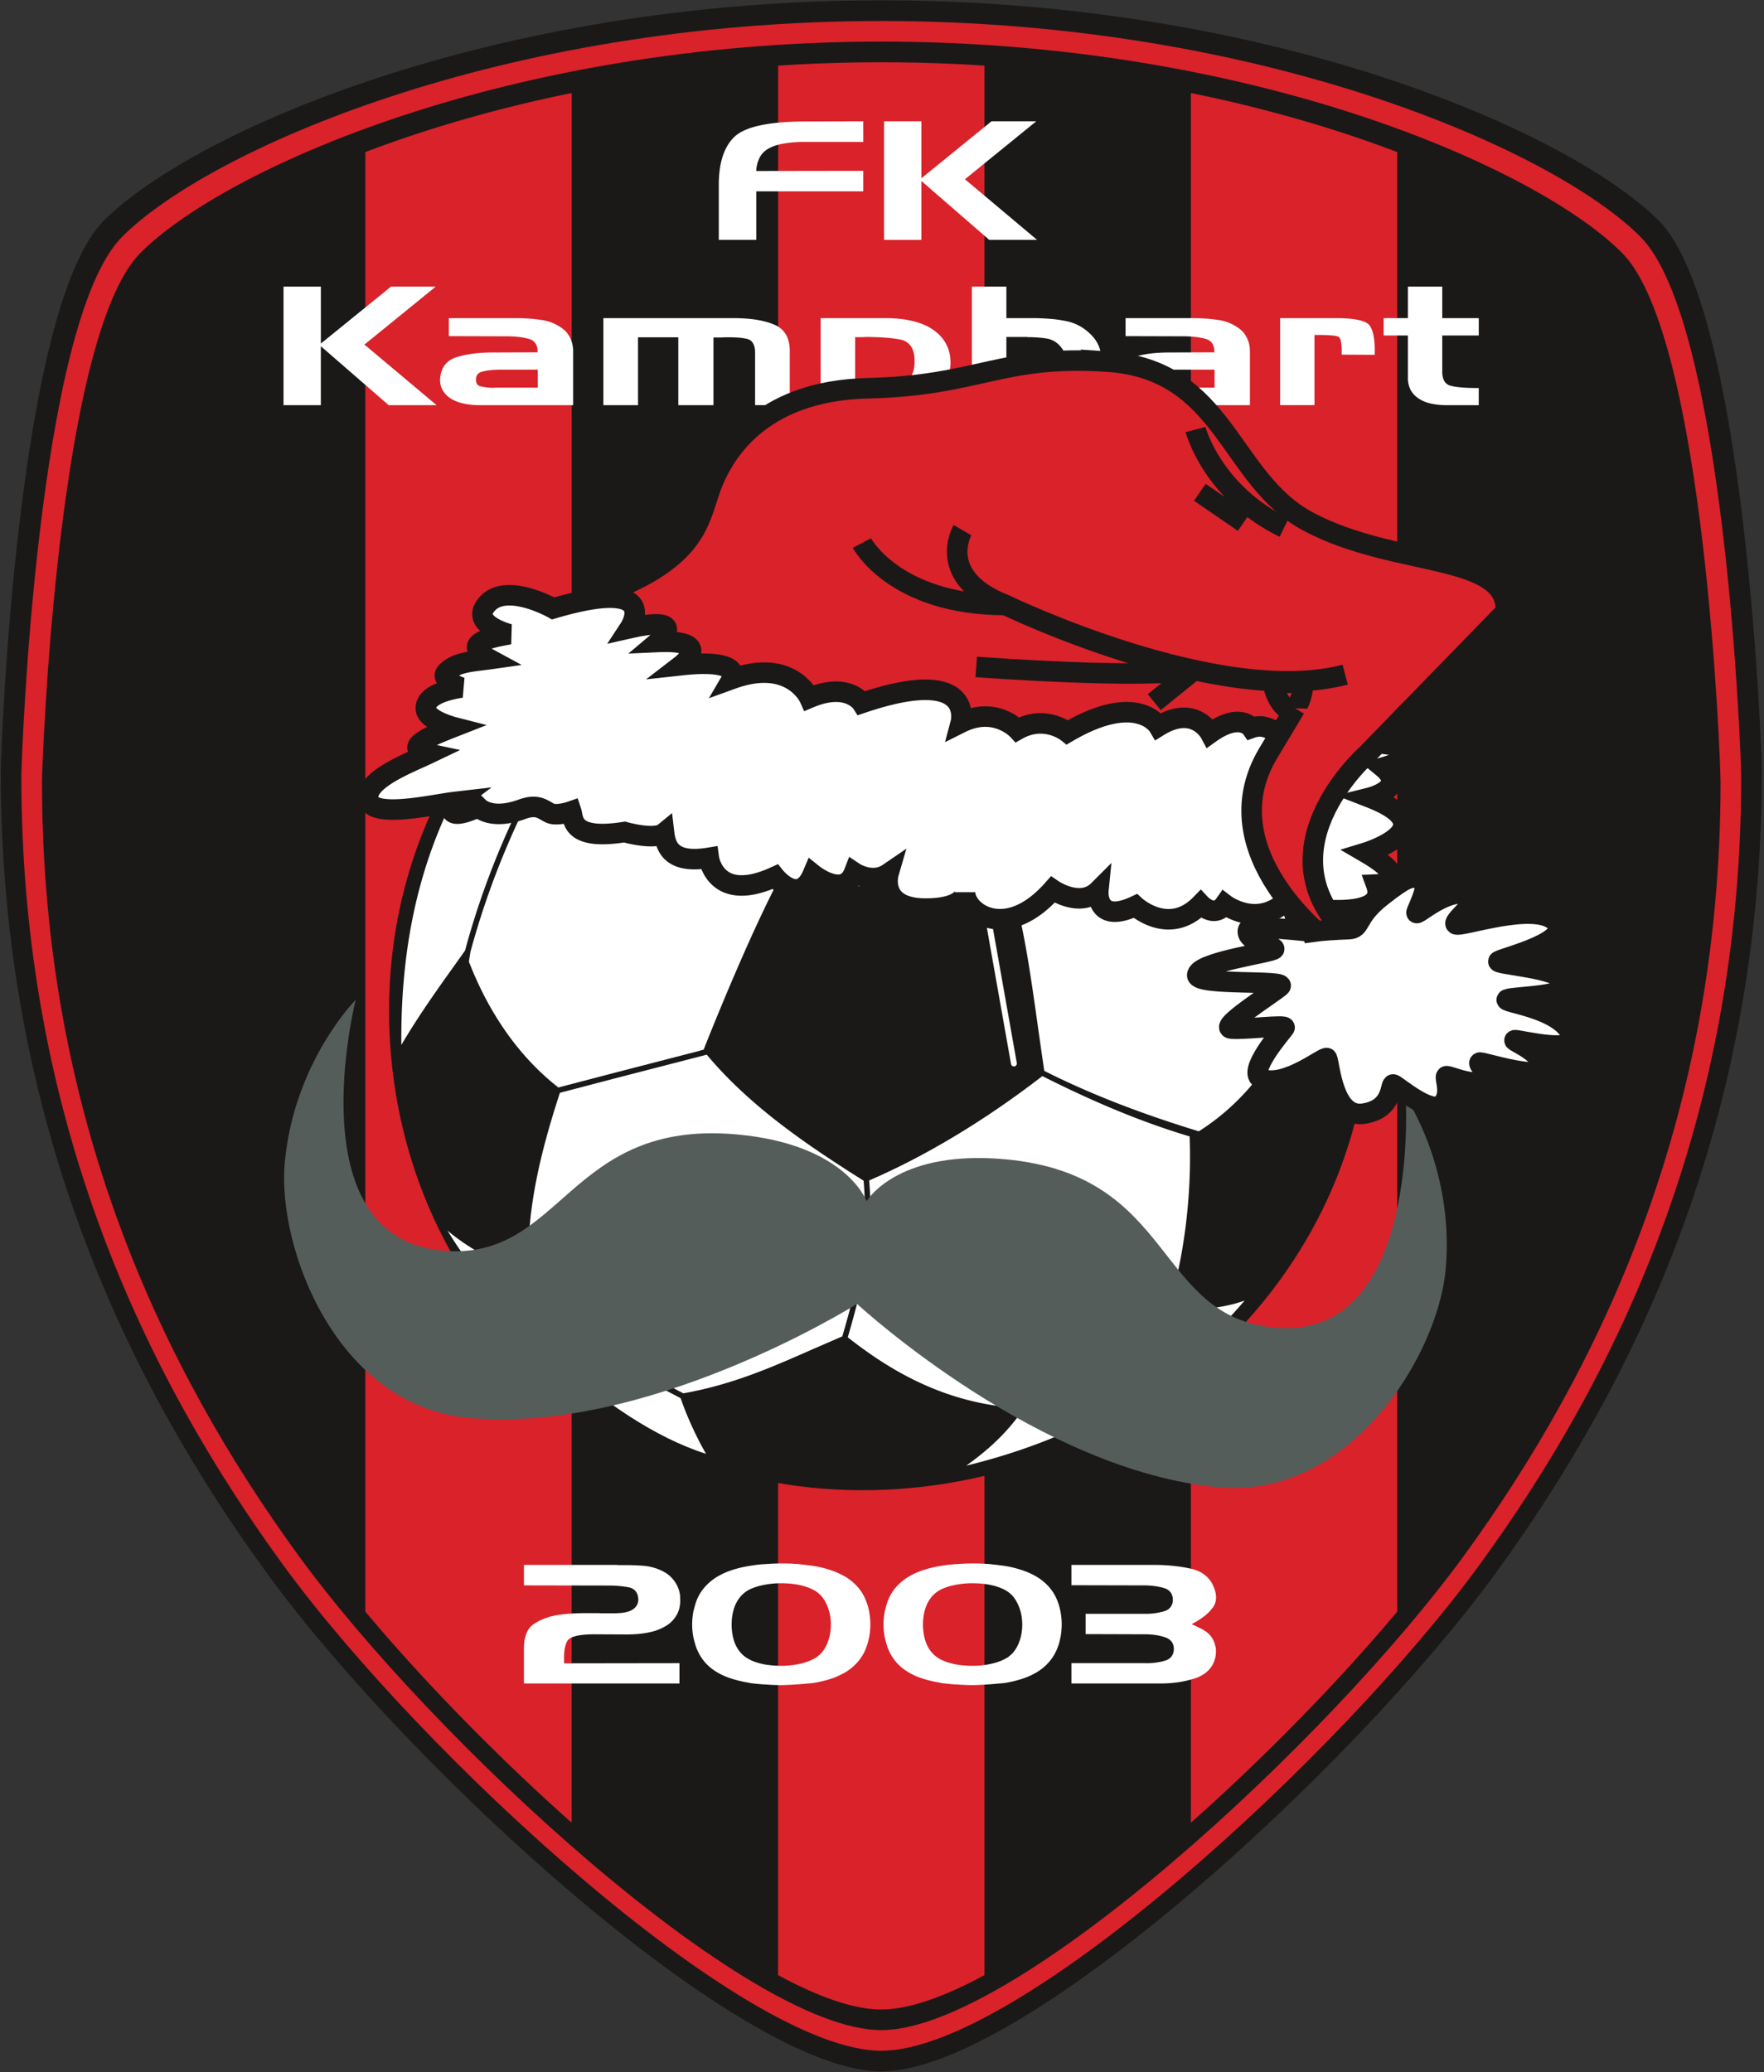 <svg xmlns="http://www.w3.org/2000/svg" width="86" height="101" viewBox="0 0 86 101"><rect x="0" y="0" width="86" height="101" fill="#333333" stroke="none"/><g fill="none" fill-rule="evenodd"><path fill="#1A1918" fill-rule="nonzero" d="M42.965 100.97c6.875 0 22.974-14.758 29.85-24.149 6.875-9.39 13.08-22.135 13.08-39.24 0-.671-.755-22.555-5.031-26.832C76.588 6.473 62.039.017 42.964.017 23.89.017 9.343 6.473 5.066 10.749.79 15.026.035 36.91.035 37.581c0 17.105 6.204 29.85 13.08 39.24 6.875 9.391 22.974 24.149 29.85 24.149"/><path fill="#D9222A" fill-rule="nonzero" d="M42.965 99.963c6.714 0 22.436-14.463 29.15-23.666 6.714-9.204 12.774-21.695 12.774-38.459 0-.657-.737-22.105-4.913-26.296C75.799 7.35 61.592 1.023 42.965 1.023c-18.628 0-32.835 6.327-37.011 10.519C1.778 15.732 1.04 37.18 1.04 37.838c0 16.764 6.059 29.255 12.773 38.459C20.53 85.5 36.25 99.963 42.964 99.963"/><path fill="#1A1918" fill-rule="nonzero" d="M42.965 98.957c6.553 0 21.897-14.169 28.45-23.185 6.553-9.017 12.467-21.253 12.467-37.677 0-.644-.72-21.655-4.795-25.76C75.012 8.227 61.145 2.028 42.965 2.028s-32.047 6.2-36.123 10.306C2.766 16.44 2.047 37.451 2.047 38.095c0 16.424 5.914 28.66 12.467 37.677 6.553 9.016 21.897 23.185 28.45 23.185"/><path fill="#D9222A" fill-rule="nonzero" d="M27.87 88.847c-3.662-3.25-7.248-6.936-10.06-10.29V7.413c2.9-1.104 6.284-2.11 10.062-2.879l-.002 84.313Zm15.095 9.104c-1.35 0-3.081-.618-5.034-1.677l.003-93.076a77.725 77.725 0 0 1 10.062 0v93.077c-1.952 1.058-3.683 1.676-5.031 1.676Zm15.093-9.103c3.663-3.25 7.25-6.936 10.061-10.291V7.413c-2.9-1.104-6.284-2.11-10.061-2.879v84.314"/><path fill="#1A1918" fill-rule="nonzero" d="M66.718 47.694c.863 12.848-9.599 23.991-22.955 24.888-13.355.898-23.875-8.79-24.739-21.638-.863-12.848 8.258-23.655 21.613-24.552 13.356-.898 25.217 8.455 26.081 21.302"/><path fill="#FFF" fill-rule="nonzero" d="M52.794 29.733c-1.473-.054-2.91.076-4.267.442l-.044-.009c-2.387-.464-4.64-.901-7.34-.7-.012.003-.024.009-.036.014-1.727-.788-3.397-1.39-4.89-1.782 5.695-1.414 11.806-.667 16.577 2.035M21.817 59.987c1.24 1.036 2.476 1.575 3.735 2.063 1.735 2.368 4.232 4.365 7.632 6.105.298.878.757 1.877 1.236 2.711-4.994-1.593-10.335-7.125-12.603-10.88"/><path fill="#FFF" fill-rule="nonzero" d="m40.533 65.372.532-.231c.81-2.75 1.264-4.992 1.038-7.588-2.71-1.708-5.518-3.597-7.647-6.143l-4.443 1.147-2.716.711-.079.243-.033.103c-.792 2.484-1.539 5.364-1.414 8.276 1.71 2.334 4.18 4.307 7.544 6.026 2.37-.414 4.348-1.285 6.26-2.128l.958-.416Zm6.575 6.07c1.12-.801 1.933-1.577 2.646-2.553 2.883-.82 5.173-2.356 7.414-4.97l.486-.032c.974-.06 2.054-.138 3.025-.492-3.381 3.975-7.941 6.678-13.571 8.047m18.758-17.818c-.634-1.89-1.215-3.367-2.203-4.498-.298-3.663-1.117-6.29-2.814-9.044.157-.84.204-1.756.144-2.642a9.294 9.294 0 0 0-.38-2.06c2.742 2.485 5.116 7.344 5.497 13.011a23.49 23.49 0 0 1-.244 5.233M38.437 42.866v.017c.006.073.063.13.134.133l9.235.48 1.485 8.37a.144.144 0 0 0 .165.115.145.145 0 0 0 .116-.165l-1.505-8.481a.143.143 0 0 0-.133-.118l-9.347-.485a.144.144 0 0 0-.15.134M35.55 27.914a.194.194 0 0 0-.012.065c.004.054.038.1.088.122l2.887 1.212c-.163.19-3.16 3.622-3.16 3.622-.02.024-.042.055-.04.084 0 .007.002.013.006.02l.049.097c.01.023.018.037.042.045.023.008.038.001.06-.01l.099-.05 3.288-3.769a.198.198 0 0 0 .032-.127.143.143 0 0 0-.083-.098l-3.07-1.29a.145.145 0 0 0-.187.077"/><path fill="#FFF" fill-rule="nonzero" d="m56.823 63.903.159-.18c.765-2.542 1.123-5.492 1.016-8.328-2.26-.677-4.547-1.614-7.18-2.942-2.775 2.145-5.69 3.9-8.444 5.087.008.101.017.202.023.301.168 2.498-.286 4.691-1.066 7.346.091.072.183.141.274.211 2.625 2.017 5.195 3.051 8.052 3.238 2.78-.787 5-2.253 7.166-4.733m1.171-8.897.45.141c2.544-1.616 3.844-3.845 4.95-5.995-.295-3.626-1.104-6.223-2.784-8.943-2.473-1.648-4.519-2.086-7.617-2.334-1.25 1.795-2.545 3.387-3.857 4.733.052.158.102.327.152.49.768 2.454 1.077 5.434 1.624 9.101 2.468 1.246 4.964 2.143 7.082 2.807m-9.193-12.605c.045.01.091.017.136.026 1.304-1.337 2.593-2.92 3.836-4.707-1.317-2.795-2.567-5.43-4.317-7.285l-.024-.005c-2.369-.46-4.605-.894-7.232-.704-2.423.885-4.444 2.762-6.175 5.732l.04.096c.978 2.34 2.901 5.012 3.737 6.12 3.256-.188 6.618.057 10 .727m-14.816 8.852.319-.089s2.577-6.572 4.265-9.35c-.861-1.142-2.812-3.86-3.785-6.227-2.645.078-5.233.625-8.13 1.719a39.985 39.985 0 0 0-3.717 9.08l-.078.488c.989 2.554 2.475 4.664 4.363 6.135l2.722-.712 4.04-1.044Z"/><path fill="#FFF" fill-rule="nonzero" d="M25.995 33.36c-4.439 4.81-6.494 10.425-6.428 17.573.758-1.282 1.582-2.464 2.393-3.597l.712-1 .01-.039c.852-3.14 2.104-6.2 3.724-9.097a15.508 15.508 0 0 1-.21-1.73 20.58 20.58 0 0 1-.01-2.323c-.065.07-.126.142-.19.213"/><path fill="#555D5B" fill-rule="nonzero" d="M41.784 63.558c-.389.242-10.293 6.356-18.938 5.556-6.471-.598-9.344-8.324-8.962-12.449.453-4.907 3.458-7.93 3.458-7.93S14.408 60.3 21.556 60.962c5.903.546 6.082-6.431 14.404-5.662 5.065.469 6.188 2.999 6.288 3.252.152-.24 1.724-2.509 6.778-2.042 8.322.77 7.218 7.661 13.121 8.207 7.148.661 6.384-11.245 6.384-11.245s2.4 3.522 1.946 8.43c-.381 4.124-4.621 11.192-11.093 10.593-8.665-.8-17.301-8.662-17.6-8.936Z"/><path fill="#FFF" d="M25.544 80.322c0-.156.014-.302.044-.44a1.61 1.61 0 0 1 .133-.381.898.898 0 0 1 .306-.339 2.54 2.54 0 0 1 .555-.281c.145-.054.297-.097.455-.13.158-.031.32-.055.487-.072a11.166 11.166 0 0 1 1.022-.048h.572c.043 0 .086.002.128.004.043.003.086.004.13.004h.51c.084 0 .168-.002.254-.008.172-.005.322-.027.45-.064a.907.907 0 0 0 .323-.161.597.597 0 0 0 .177-.25.608.608 0 0 0 .016-.314.555.555 0 0 0-.157-.322.596.596 0 0 0-.334-.153 4.715 4.715 0 0 0-.447-.06 5.388 5.388 0 0 0-.47-.02l-4.154-.008v-.998h4.54a.178.178 0 0 0 .056.008h.45c.065 0 .128.001.19.004s.125.004.189.004c.064.005.127.01.19.012l.188.012a2.514 2.514 0 0 1 .724.161c.183.07.34.152.472.246a1.56 1.56 0 0 1 .527.696c.048.129.078.257.088.386v.048c.022.296-.02.555-.124.777a1.444 1.444 0 0 1-.487.568 2.438 2.438 0 0 1-.833.35c-.33.078-.718.117-1.164.117l-1.642-.008c-.36.005-.644.036-.853.092-.21.056-.343.138-.402.246-.06.107-.1.234-.125.382a2.665 2.665 0 0 0-.028.503v.193l5.626-.008v.99h-7.582v-1.738Zm14.304.426c.107-.075.2-.168.281-.278.08-.11.15-.237.21-.382.059-.145.101-.292.128-.443a2.605 2.605 0 0 0 0-.913 2.207 2.207 0 0 0-.128-.439 1.886 1.886 0 0 0-.21-.386 1.314 1.314 0 0 0-.281-.29 1.712 1.712 0 0 0-.355-.197 2.845 2.845 0 0 0-.434-.141 3.488 3.488 0 0 0-.483-.08 5.262 5.262 0 0 0-.507-.025 4.339 4.339 0 0 0-.974.113 2.87 2.87 0 0 0-.431.137 1.44 1.44 0 0 0-.628.483 1.775 1.775 0 0 0-.213.386 2.357 2.357 0 0 0-.117.439 2.812 2.812 0 0 0 0 .913c.024.15.063.298.117.443.059.145.13.272.213.382.083.11.179.206.286.286.102.075.219.141.35.197.131.057.275.104.43.141.156.038.317.065.484.08.166.017.332.025.499.025a3.995 3.995 0 0 0 .974-.113c.155-.037.3-.084.434-.14.134-.057.253-.12.355-.19v-.008Zm-3.309 1.28a5.997 5.997 0 0 1-.905-.213 3.178 3.178 0 0 1-.713-.326 2.346 2.346 0 0 1-.539-.447 2.322 2.322 0 0 1-.487-.89 8.838 8.838 0 0 1-.085-.313 3.29 3.29 0 0 1-.048-.986c.01-.11.027-.22.048-.326.027-.108.055-.212.085-.314a2.204 2.204 0 0 1 .487-.877c.156-.172.335-.323.54-.452a3.44 3.44 0 0 1 .712-.334 5.39 5.39 0 0 1 .905-.22c.124-.022.252-.041.387-.057.134-.016.27-.027.41-.032a10.022 10.022 0 0 1 1.328-.017.903.903 0 0 0 .125.008 4.67 4.67 0 0 1 .306.028c.062.009.125.015.189.02.064.011.127.02.19.025a5.191 5.191 0 0 1 1.07.246c.265.093.503.205.712.333.204.13.384.28.54.451.155.172.281.365.378.58a2.834 2.834 0 0 1 .193.612 3.29 3.29 0 0 1 .048.986 3.29 3.29 0 0 1-.129.64c-.032.101-.07.2-.112.297a2.27 2.27 0 0 1-.379.584 2.526 2.526 0 0 1-.539.455 3.57 3.57 0 0 1-.712.33 5.465 5.465 0 0 1-.89.217c-.08.01-.162.019-.245.024a4.25 4.25 0 0 0-.254.024.943.943 0 0 0-.125.008.943.943 0 0 1-.124.008 8.6 8.6 0 0 1-.379.025l-.37.016a11.102 11.102 0 0 1-.837-.032 6.473 6.473 0 0 1-.398-.029 13.749 13.749 0 0 1-.383-.044v-.008Zm12.638-1.28c.107-.075.201-.168.281-.278a1.8 1.8 0 0 0 .21-.382c.059-.145.102-.292.129-.443a2.605 2.605 0 0 0 0-.913 2.207 2.207 0 0 0-.13-.439 1.886 1.886 0 0 0-.209-.386 1.314 1.314 0 0 0-.281-.29 1.712 1.712 0 0 0-.354-.197 2.845 2.845 0 0 0-.435-.141 3.488 3.488 0 0 0-.483-.08 5.262 5.262 0 0 0-.507-.025 4.339 4.339 0 0 0-.974.113 2.82 2.82 0 0 0-.43.137 1.44 1.44 0 0 0-.629.483 1.775 1.775 0 0 0-.213.386 2.357 2.357 0 0 0-.117.439 2.812 2.812 0 0 0 0 .913c.024.15.063.298.117.443.06.145.13.272.213.382a1.462 1.462 0 0 0 .636.483c.132.057.275.104.43.141.157.038.318.065.484.08.166.017.333.025.499.025a3.995 3.995 0 0 0 .974-.113c.156-.037.3-.084.435-.14.134-.057.252-.12.354-.19v-.008Zm-3.309 1.28a5.997 5.997 0 0 1-.905-.213 3.178 3.178 0 0 1-.712-.326 2.346 2.346 0 0 1-.54-.447 2.322 2.322 0 0 1-.487-.89 8.839 8.839 0 0 1-.084-.313 3.29 3.29 0 0 1-.049-.986c.011-.11.027-.22.049-.326.027-.108.055-.212.084-.314a2.204 2.204 0 0 1 .487-.877c.156-.172.336-.323.54-.452a3.44 3.44 0 0 1 .712-.334 5.39 5.39 0 0 1 .905-.22c.124-.022.253-.041.387-.057s.27-.027.41-.032a10.022 10.022 0 0 1 1.328-.017.903.903 0 0 0 .125.008 4.67 4.67 0 0 1 .306.028c.062.009.125.015.19.02.064.011.127.02.188.025a5.191 5.191 0 0 1 1.07.246c.267.093.504.205.713.333.204.13.384.28.54.451.155.172.281.365.378.58a2.834 2.834 0 0 1 .193.612 3.29 3.29 0 0 1 .048.986 3.29 3.29 0 0 1-.128.64c-.032.101-.07.2-.113.297a2.27 2.27 0 0 1-.378.584 2.526 2.526 0 0 1-.54.455 3.52 3.52 0 0 1-.712.33 5.465 5.465 0 0 1-.89.217c-.08.01-.162.019-.245.024a4.25 4.25 0 0 0-.254.024.943.943 0 0 0-.124.008.943.943 0 0 1-.125.008c-.129.011-.255.02-.378.025l-.37.016a11.102 11.102 0 0 1-.838-.032 6.473 6.473 0 0 1-.398-.029 13.748 13.748 0 0 1-.383-.044v-.008Zm6.368-.958h3.573c.183.006.356-.003.52-.024.163-.021.318-.054.462-.097a.607.607 0 0 0 .326-.209.6.6 0 0 0 .11-.37.556.556 0 0 0-.11-.35.662.662 0 0 0-.326-.214 2.714 2.714 0 0 0-.462-.108 3.558 3.558 0 0 0-.52-.036l-2.881-.009v-.99h2.833a3.135 3.135 0 0 0 .982-.12.618.618 0 0 0 .326-.206.57.57 0 0 0 .109-.358.587.587 0 0 0-.109-.362.607.607 0 0 0-.326-.21 3.002 3.002 0 0 0-.463-.096 3.995 3.995 0 0 0-.519-.032l-3.525-.008v-.99h4.17c.305.005.6.024.885.056.284.032.552.078.804.137.253.059.469.16.648.302.18.142.318.323.415.543.091.21.134.401.129.576a.831.831 0 0 1-.17.479 2.162 2.162 0 0 1-.414.414 4.036 4.036 0 0 1-.608.382c.124.054.243.11.359.166.115.056.221.116.318.18a1.086 1.086 0 0 1 .454.632c.014.046.026.09.037.133a.59.59 0 0 1 .016.133v.133a.693.693 0 0 1-.016.153c0 .01-.002.023-.004.036a.187.187 0 0 0-.004.036 1.88 1.88 0 0 1-.049.17l-.016.048a1.242 1.242 0 0 1-.362.51 1.686 1.686 0 0 1-.628.327c-.252.08-.514.14-.785.177a6.062 6.062 0 0 1-.833.056h-4.346v-.99Zm-38.412-67.1h1.819v2.777l3.421-2.777h2.181l-3.477 2.826 3.518 2.954H18.95l-3.308-2.874v2.874h-1.82v-5.78Zm8.057 1.538h3.445c.183.005.364.015.544.028.18.013.353.034.519.06a2.121 2.121 0 0 1 .926.347 1.229 1.229 0 0 1 .483.531c.048.102.084.205.108.31.024.104.036.21.036.318v2.648h-4.515c-.328 0-.616-.03-.866-.089a1.862 1.862 0 0 1-.631-.265 1.168 1.168 0 0 1-.379-.43 1.03 1.03 0 0 1-.088-.568c.027-.253.107-.462.241-.628.134-.167.322-.287.564-.363a4.74 4.74 0 0 1 .792-.169c.288-.037.6-.056.938-.056l2.206-.008a.693.693 0 0 0-.089-.423.548.548 0 0 0-.322-.229 2.944 2.944 0 0 0-.495-.097 5.377 5.377 0 0 0-.616-.032l-2.8-.008v-.877Zm2.238 3.389h2.1v-.878h-1.98a.065.065 0 0 1-.027.008h-.069a3.892 3.892 0 0 0-.33.028 2.168 2.168 0 0 0-.298.06.404.404 0 0 0-.225.126.337.337 0 0 0-.08.229.37.37 0 0 0 .048.25c.043.064.112.104.209.12.097.022.2.038.31.049.11.01.224.016.342.016v-.008Zm5.296-3.39h6.448c.413.006.78.037 1.099.093.32.057.597.139.833.246.23.107.405.263.523.467.118.204.18.456.185.756v2.68h-1.69v-2.543c0-.198-.032-.354-.097-.467a.444.444 0 0 0-.29-.217 2.652 2.652 0 0 0-.47-.068 7.357 7.357 0 0 0-.729-.008.462.462 0 0 1-.056.004h-.387v3.3H33.07v-3.308h-1.964v3.308h-1.69v-4.242Zm10.593 0h3.236c.473.006.895.055 1.268.146s.691.225.954.402c.268.183.475.396.62.64.145.244.228.522.25.833.01.145.005.286-.017.423a2.407 2.407 0 0 1-.104.414 1.818 1.818 0 0 1-.556.74 2.282 2.282 0 0 1-1.135.532 7.293 7.293 0 0 1-.672.085 8.88 8.88 0 0 1-.712.028h-1.45v1.53h-1.682v-5.772Zm1.683.918v2.415c.01 0 .023.002.036.004a.226.226 0 0 0 .044.004h.242c.386.006.736-.005 1.05-.032.314-.027.592-.067.833-.12a.819.819 0 0 0 .536-.379c.115-.193.167-.459.157-.797-.011-.284-.077-.507-.198-.668a.815.815 0 0 0-.527-.306 6.633 6.633 0 0 0-.76-.092 13.288 13.288 0 0 0-.898-.029c-.032 0-.063.002-.093.004a.935.935 0 0 1-.084.005h-.338v-.009Zm8.395 0h-1.022v2.415a1.559 1.559 0 0 0 .241.016h.25c.28.006.549.002.809-.012.26-.013.511-.039.753-.076.241-.032.429-.118.563-.258.134-.14.22-.33.258-.571v-.049c0-.016.002-.032.008-.048v-.096c0-.017.001-.033.004-.049a.347.347 0 0 0 .004-.056.26.26 0 0 1 .004-.048.293.293 0 0 0 .004-.049 4.912 4.912 0 0 1-.032-.177 4.912 4.912 0 0 1-.017-.084.855.855 0 0 0-.105-.25c-.031-.05-.069-.1-.112-.149a1.126 1.126 0 0 0-.31-.257 1.13 1.13 0 0 0-.382-.13 4.904 4.904 0 0 0-.43-.047 6.97 6.97 0 0 0-.488-.016v-.009Zm-1.022-2.455v1.538h1.449c.241.005.479.017.712.036.234.019.458.05.672.093a2.282 2.282 0 0 1 1.135.531c.135.113.247.23.338.354.092.123.164.255.218.394.048.135.083.271.104.411.022.14.027.279.017.419-.022.31-.105.59-.25.837a1.941 1.941 0 0 1-.62.636c-.263.177-.58.31-.954.398a5.507 5.507 0 0 1-1.267.133h-3.236v-5.78h1.682Zm5.812 1.538h3.445c.182.005.363.015.543.028.18.013.353.034.52.06a2.121 2.121 0 0 1 .925.347 1.229 1.229 0 0 1 .483.531 1.41 1.41 0 0 1 .145.628v2.648H56.42c-.327 0-.616-.03-.865-.089a1.862 1.862 0 0 1-.632-.265 1.168 1.168 0 0 1-.378-.43 1.03 1.03 0 0 1-.089-.568c.027-.253.107-.462.242-.628.134-.167.322-.287.563-.363a4.74 4.74 0 0 1 .793-.169c.287-.037.6-.056.938-.056l2.205-.008a.693.693 0 0 0-.088-.423.548.548 0 0 0-.322-.229 2.944 2.944 0 0 0-.495-.097 5.377 5.377 0 0 0-.616-.032l-2.801-.008v-.877Zm2.237 3.389h2.101v-.878h-1.98a.065.065 0 0 1-.028.008h-.068a3.892 3.892 0 0 0-.33.028 2.168 2.168 0 0 0-.298.06.404.404 0 0 0-.226.126.337.337 0 0 0-.08.229.37.37 0 0 0 .048.25c.043.064.113.104.21.12.096.022.2.038.31.049.11.01.223.016.341.016v-.008Zm5.297-3.39h2.825c.451.006.81.042 1.075.11.265.067.433.17.503.31.075.134.129.293.16.478.033.185.05.393.05.624v.266l-1.61-.008v-.177a2.35 2.35 0 0 0-.037-.463c-.024-.116-.06-.19-.109-.222-.048-.032-.154-.056-.318-.072a7.37 7.37 0 0 0-.68-.024h-.185v3.42H62.41v-4.241Zm5.047 0h1.183V13.97h1.674v1.538h1.78v.845h-1.78v1.715c-.005.214.029.383.101.507a.486.486 0 0 0 .334.233c.145.038.32.064.527.08.207.017.442.025.705.025h.112v.837h-1.537a3.54 3.54 0 0 1-.837-.089 1.606 1.606 0 0 1-.596-.265 1.103 1.103 0 0 1-.366-.419 1.242 1.242 0 0 1-.117-.547v-2.077h-1.183v-.845ZM35.042 9.036c0-.558.066-1.036.197-1.433.132-.397.329-.716.592-.958.268-.241.692-.422 1.272-.543.58-.12 1.314-.18 2.205-.18l2.777-.009v1.006h-2.938a5.815 5.815 0 0 0-.998.089c-.279.053-.51.134-.692.241a1.034 1.034 0 0 0-.419.427 1.614 1.614 0 0 0-.169.66l5.216-.008v.998H36.87v2.366h-1.827V9.036Zm8.057-3.123h1.82V8.69l3.42-2.777h2.182l-3.477 2.825 3.517 2.954h-2.334L44.919 8.82v2.873h-1.82v-5.78Z"/><path fill="#D9222A" fill-rule="nonzero" d="M62.98 34.688c-.754-.294-.922-1.384-.922-1.384l1.468-.042c0 1.049-.545 1.426-.545 1.426m.796-9.265c-3.889-2.08-4.024-7.42-9.81-7.798-5.16-.337-6.205 1.174-11.655 1.3-5.333.123-7.127 3.27-7.714 4.988-.587 1.72-.775 3.626-6.225 5.387l5.261 3.962 16.853 3.019 11.325.763 4.218.354 7.39-7.594c.078-2.872-5.408-2.117-9.643-4.381"/><path stroke="#1A1918" d="M62.98 34.688c-.754-.294-.922-1.384-.922-1.384l1.468-.042c0 1.049-.545 1.426-.545 1.426Zm-9.013-17.063c-5.16-.337-6.205 1.174-11.655 1.3-5.333.123-7.127 3.27-7.714 4.988-.587 1.72-.775 3.626-6.225 5.387l5.261 3.962 16.853 3.019 11.325.763 4.218.354 7.39-7.594c.078-2.872-5.408-2.117-9.643-4.381-3.889-2.08-4.024-7.42-9.81-7.798Z"/><path stroke="#1A1918" d="m56.273 34.227 1.97-1.593c-2.305.503-10.648-.126-10.648-.126m-5.576-6.038s1.593 3.02 7.001 3.02"/><path stroke="#1A1918" d="M46.924 25.842s-1.342 2.306 2.096 3.647c0 0 10.397 5.031 16.56 3.396m-7.085-8.888 2.138 1.468m-2.348-4.528s.797 3.06 4.318 4.78"/><path fill="#FFF" fill-rule="nonzero" d="m67.467 36.258-.168-.019s-4.821-.587-5.115-.629c-.293-.042-.587-.335-1.174-.126 0 0-.545-.796-2.012.252 0 0-.755-1.425-2.515-.335 0 0-1.007-1.72-4.444.293 0 0-1.09-.88-2.432-.126 0 0-1.09-1.174-2.767-.335 0 0 .755-2.85-4.821-.964 0 0-.671-1.048-2.558-.252 0 0-.88-1.97-3.773-.922 0 0 .587-1.006-2.473-.671 0 0 1.635-1.258-1.132-1.132 0 0 1.593-1.342-1.384-.67 0 0 1.677-2.558-3.73-.965 0 0-2.223-1.258-3.187-.252-.964 1.007 1.048 1.51 1.048 1.51-.88.167-2.432.419-.964 1.216-.88.125-1.593.125-2.096.628-.378.378.712.755.712.755-1.048.168-1.76.503-1.719 1.048.042.545 1.342.88 1.342.88-.964.378-2.6 1.007-1.216 1.3-.964.461-3.102 1.258-2.935 2.222.168.964 3.145.252 4.235.126-.168.126-.587 1.048 1.132.251.293.294 1.005.517 2.128.107.744-.27.995-.002 1.341.176.346.179 1.059-.073 1.059-.073.125.377-.042 1.425 2.599 1.006 0 0 1.467.42 1.928.042.084.713.378 1.51 2.18 1.216 0 0 .294 2.264 3.228.922 0 0 1.174 1.468 1.845-.126 0 0 1.51 1.216 2.012-.083 0 0 .88.587 1.677.042 0 0-.503 1.718 1.803 1.718 1.933 0 1.929-.796 1.929-.796 0 1.006 2.012 2.431 4.276-.126 0 0 1.341.922 2.222.042 0 0-.168 1.677 1.803.755 0 0 1.635 1.509 3.186-.084 0 0 .67.713 1.174 0 0 0 1.425 1.09 2.809 0 0 0 5.324 1.09 4.57-.964 0 0 2.012-.084-.504-1.552 0 0 3.983-1.215.21-2.683 0 0 1.844-.46.629-1.467 0 0 2.95-.808.042-1.155"/><path stroke="#1A1918" d="M67.467 36.258a11.71 11.71 0 0 0-.168-.019s-4.821-.587-5.115-.629c-.293-.042-.587-.335-1.174-.126 0 0-.545-.796-2.012.252 0 0-.755-1.425-2.515-.335 0 0-1.007-1.72-4.444.293 0 0-1.09-.88-2.432-.126 0 0-1.09-1.174-2.767-.335 0 0 .755-2.85-4.821-.964 0 0-.671-1.048-2.558-.252 0 0-.88-1.97-3.773-.922 0 0 .587-1.006-2.473-.671 0 0 1.635-1.258-1.132-1.132 0 0 1.593-1.342-1.384-.67 0 0 1.677-2.558-3.73-.965 0 0-2.223-1.258-3.187-.252-.964 1.007 1.048 1.51 1.048 1.51-.88.167-2.432.419-.964 1.216-.88.125-1.593.125-2.096.628-.378.378.712.755.712.755-1.048.168-1.76.503-1.719 1.048.042.545 1.342.88 1.342.88-.964.378-2.6 1.007-1.216 1.3-.964.461-3.102 1.258-2.935 2.222.168.964 3.145.252 4.235.126-.168.126-.587 1.048 1.132.251.293.294 1.005.517 2.128.107.744-.27.995-.002 1.341.176.346.179 1.059-.073 1.059-.073.125.377-.042 1.425 2.599 1.006 0 0 1.467.42 1.928.042.084.713.378 1.51 2.18 1.216 0 0 .294 2.264 3.228.922 0 0 1.174 1.468 1.845-.126 0 0 1.51 1.216 2.012-.083 0 0 .88.587 1.677.042 0 0-.503 1.718 1.803 1.718 1.933 0 1.929-.796 1.929-.796 0 1.006 2.012 2.431 4.276-.126 0 0 1.341.922 2.222.042 0 0-.168 1.677 1.803.755 0 0 1.635 1.509 3.186-.084 0 0 .67.713 1.174 0 0 0 1.425 1.09 2.809 0 0 0 5.324 1.09 4.57-.964 0 0 2.012-.084-.504-1.552 0 0 3.983-1.215.21-2.683 0 0 1.844-.46.629-1.467 0 0 2.95-.808.042-1.155"/><path fill="#D9222A" fill-rule="nonzero" d="m68.654 34.701-2.026 2.082s-5.484 4.84-.598 9.099h-1.288s-5.786-4.314-2.93-9.14l1.33-2.215"/><path stroke="#1A1918" d="m68.654 34.7-2.026 2.083s-5.484 4.84-.598 9.099h-1.288s-5.786-4.314-2.93-9.14l1.33-2.215"/><path fill="#FFF" fill-rule="nonzero" d="M63.987 45.42s-3.083-.37-3.144-.083c-.126.586 1.3.754 1.278.922-.02.168-3.752.629-3.752 1.278 0 .525 4.423.21 4.046.545-.377.336-3.019 1.992-2.39 2.055.63.063 2.704-.21 2.6-.042-.105.167-1.915 2.21-1.101 2.505 1.184.43 3.096-1.17 3.17-1.017.138.285.278 2.914 1.766 2.704 1.489-.21 1.3-1.467 1.468-1.425.167.042 1.76 1.446 2.327 1.006.565-.44.167-1.32.251-1.404.084-.084 1.593.691 2.18.062 0 0-.734-.733-.524-.733.21 0 3.029.892 3.029.241 0-.797-1.645-1.352-1.31-1.331.335.02 3.107.708 2.746-.231-.524-1.362-3.48-1.614-3.144-1.76.335-.147 3.15-.115 2.871-.818-.293-.738-3.563-.88-3.29-1.048.272-.168 3.702-.993 2.767-1.929-1.017-1.016-4.717.336-4.864.126-.147-.21 1.518-1.33.545-1.488-1.153-.189-2.515 1.173-2.452.922.063-.252.88-1.698.042-1.698-.378 0-.493-.073-1.772.933-1.278 1.006-.936 1.558-1.586 1.579-.65.021-1.296.066-1.757.13"/><path stroke="#1A1918" d="M63.987 45.42s-3.083-.37-3.144-.083c-.126.586 1.3.754 1.278.922-.02.168-3.752.629-3.752 1.278 0 .525 4.423.21 4.046.545-.377.336-3.019 1.992-2.39 2.055.63.063 2.704-.21 2.6-.042-.105.167-1.915 2.21-1.101 2.505 1.184.43 3.096-1.17 3.17-1.017.138.285.278 2.914 1.766 2.704 1.489-.21 1.3-1.467 1.468-1.425.167.042 1.76 1.446 2.327 1.006.565-.44.167-1.32.251-1.404.084-.084 1.593.691 2.18.062 0 0-.734-.733-.524-.733.21 0 3.029.892 3.029.241 0-.797-1.645-1.352-1.31-1.331.335.02 3.107.708 2.746-.231-.524-1.362-3.48-1.614-3.144-1.76.335-.147 3.15-.115 2.871-.818-.293-.738-3.563-.88-3.29-1.048.272-.168 3.702-.993 2.767-1.929-1.017-1.016-4.717.336-4.864.126-.147-.21 1.518-1.33.545-1.488-1.153-.189-2.515 1.173-2.452.922.063-.252.88-1.698.042-1.698-.378 0-.493-.073-1.772.933-1.278 1.006-.936 1.558-1.586 1.579-.65.021-1.296.066-1.757.13Z"/></g></svg>